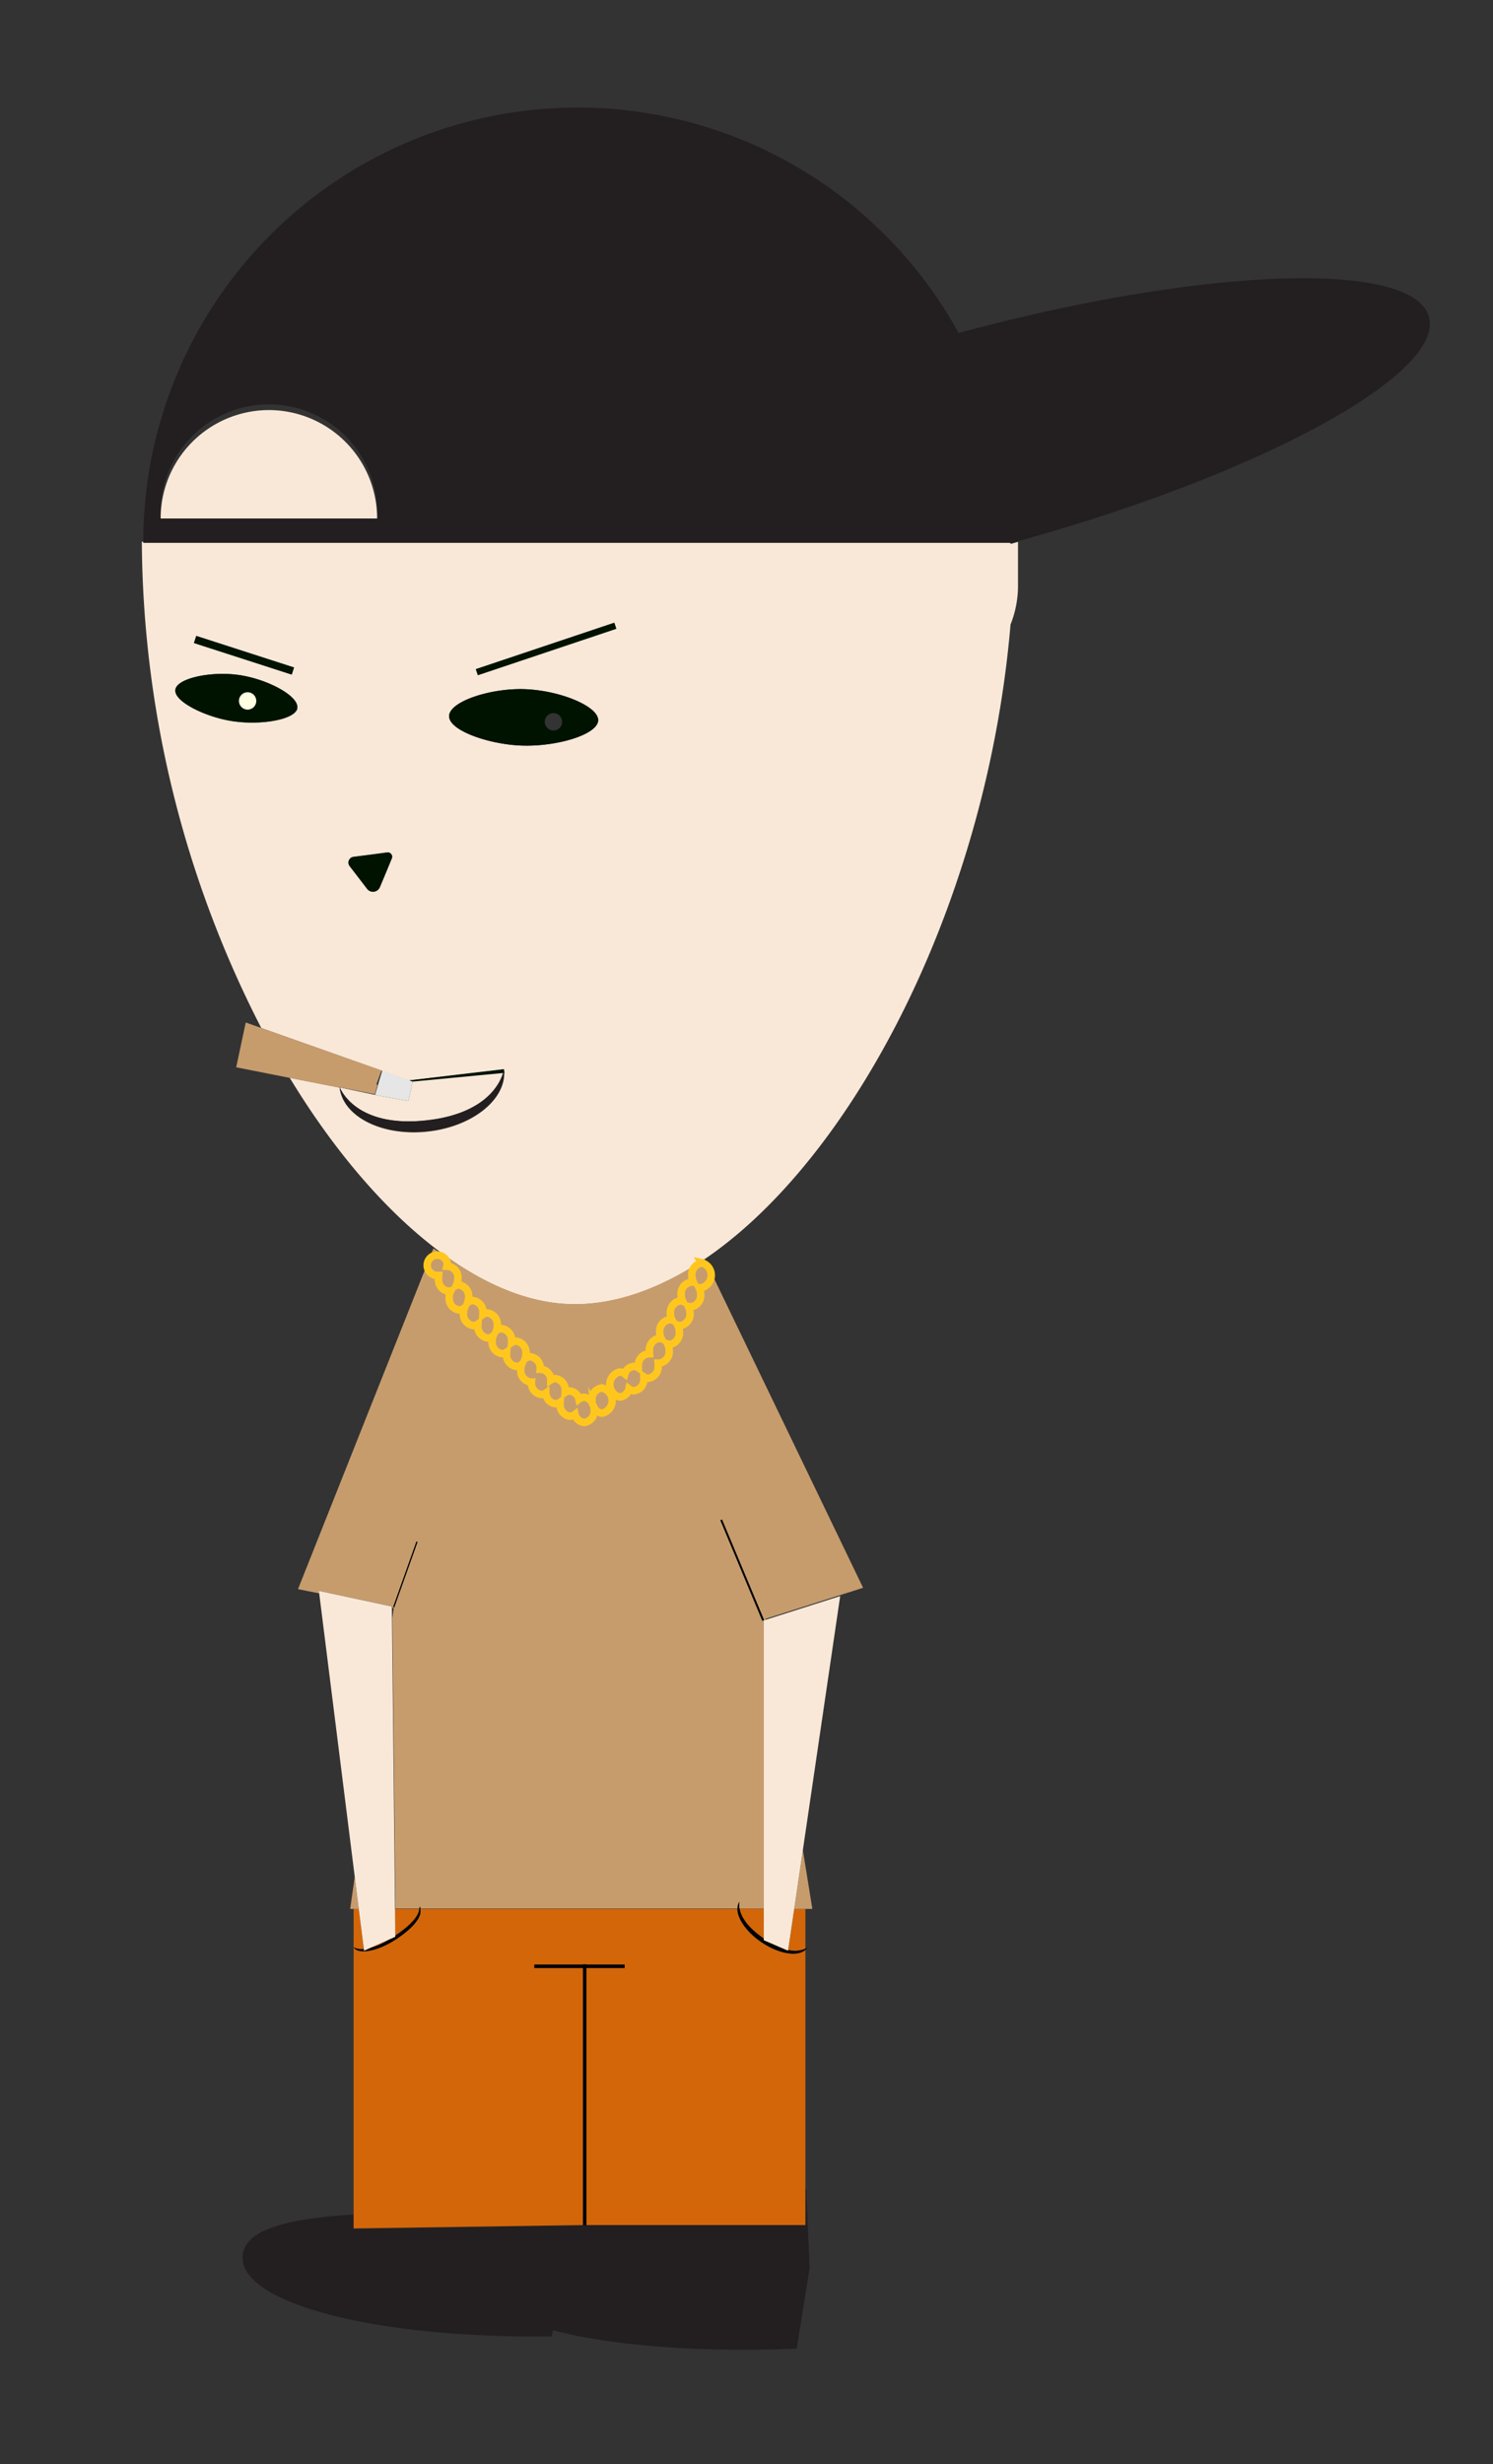<svg xmlns="http://www.w3.org/2000/svg" viewBox="0 0 200 330"><rect x="0" y="0" width="200" height="330" fill="#333333" stroke="none"/><defs><style>.cls-1,.cls-9{fill:none;}.cls-2{fill:#f9e8d8;}.cls-3{fill:#001300;}.cls-4{fill:#231f20;}.cls-5{fill:#d36609;}.cls-6{fill:#c69c6d;}.cls-7{fill:#ffffe2;}.cls-8{fill:#e6e6e6;}.cls-9{stroke:#ffc71e;stroke-miterlimit:10;}</style></defs><title>Gangster</title><g id="UI"><g id="Knapper"><g id="Gangster"><polygon class="cls-1" points="52.7 215.41 52.49 215.36 52.51 216.72 52.7 215.41"/><circle class="cls-1" cx="74.14" cy="96.67" r="1.16"/><rect class="cls-1" x="78.1" y="255.66" width="0.47" height="0.04"/><polygon class="cls-1" points="50.67 145.18 51.2 143.41 50.55 145.19 50.67 145.18"/><rect class="cls-1" x="78.1" y="263.06" width="0.47" height="0.05" transform="translate(-0.77 0.23) rotate(-0.17)"/><path class="cls-2" d="M135.32,72.69H19.19v-.14H19A144.21,144.21,0,0,0,35,137.68l16.18,5.73v0l3.62,1.31,12.69-1.49.06.49h0c0,3.75-4.43,7.19-10.25,7.83-6,.66-11.2-1.9-11.77-5.73h0a.77.77,0,0,1,0-.15l-6.72-1.32c6.39,10.52,13.77,18.87,21.25,24.12,4.92,3.46,9.88,5.58,14.64,6.09,5.58.6,11.38-1,17.08-4.28,20.76-12.06,40.25-47.42,43.59-86.64a14,14,0,0,0,1-5.06v-6l-.94.26Zm-109,12.48L39.39,89.4l-.31.95L26,86.12Zm13.53,9.67c-.27,1.59-5.12,2.37-9,1.7-3.47-.6-7.53-2.6-7.34-4.15s4.7-2.5,8.38-2C35.82,90.91,40.09,93.26,39.81,94.84ZM52.48,115l-.93,2.25-.69,1.64a1,1,0,0,1-1.65.21l-1.08-1.41L46.83,116a.77.77,0,0,1,.51-1.22l2.11-.27,2.42-.32A.58.58,0,0,1,52.48,115ZM69.57,99.84c-4.24-.22-9.42-2-9.41-3.93s5.29-3.68,9.78-3.62c4.82.07,10.29,2.27,10.19,4.21S74.32,100.09,69.57,99.84ZM64,90.43l-.27-.81L82.29,83.4l.27.81Z"/><polygon class="cls-3" points="50.55 145.19 50.51 145.31 50.64 145.3 50.67 145.18 50.55 145.19"/><polygon class="cls-3" points="55.01 144.88 55.28 144.86 67.39 143.71 67.53 143.69 67.58 143.69 67.51 143.19 54.82 144.69 55.28 144.86 55.01 144.88"/><polygon class="cls-3" points="45.99 145.74 46 145.74 45.96 145.74 45.56 145.78 45.51 145.79 45.51 145.79 45.51 145.79 45.56 145.78 45.99 145.74"/><path class="cls-4" d="M78.56,298H78.1v0l-30.73.49v-1.91c-9.94.62-14.91,2.32-14.87,5.85.07,6,17.44,10.77,41.41,10.49l.15-.82c7.71,2,19.2,3,32.67,2.45l1.73-10.83L108,293.17h-.15V298Z"/><path class="cls-5" d="M56.18,255.66H52.92l0,3.57C55.67,257.41,56.14,256.2,56.18,255.66Z"/><path class="cls-5" d="M48.74,261l-.67-5.35h-.7v5.12A2.2,2.2,0,0,0,48.74,261Z"/><path class="cls-5" d="M102.31,259.63v-4H99.05C99.23,256.56,99.92,258,102.31,259.63Z"/><path class="cls-5" d="M103.57,260.39A9.85,9.85,0,0,0,105,261Z"/><path class="cls-5" d="M52.16,259.74l-2.48,1.1A10.22,10.22,0,0,0,52.16,259.74Z"/><path class="cls-5" d="M105.58,261.15a3.51,3.51,0,0,0,2.31-.14v-5.35h-1.5Z"/><path class="cls-5" d="M102,260.14c-2-1.34-3.24-3.15-3.24-4.48H78.56v0H78.1v0H56.29c.28,1-.95,2.56-3.19,4-2.47,1.64-5,2.12-5.73,1.08v37.71L78.1,298V263.57H71.58v-.46H78.1v-.05h.46v.05h5.12v.46H78.56V298h29.33V261.15C106.82,262.1,104.32,261.7,102,260.14Z"/><path class="cls-6" d="M74.66,174.53C69.9,174,64.94,171.9,60,168.44l-1.94-1.24L39.92,212.83l2.84.57,0-.34,9.78,2.1v.2l.21,0-.19,1.31.41,38.94h3.26a.71.71,0,0,0,0-.33,1,1,0,0,1,.14.33H98.78a1.72,1.72,0,0,1,.27-.93,2.08,2.08,0,0,0,0,.93h3.26V217l.24-.08,0-.11,13.07-4.16L94.39,168.6c-.06-.12-1.32.82-1.4.93h0l-1.25.72C86,173.56,80.24,175.13,74.66,174.53ZM52.81,215.27l-.13-.05,3.11-8.77.13.05Zm43.91-11.75L102.34,217l-.22.1L96.5,203.61Z"/><polygon class="cls-6" points="107.89 255.66 108.82 255.66 107.55 247.78 106.39 255.66 107.89 255.66"/><polygon class="cls-6" points="47.52 251.35 46.91 255.66 47.37 255.66 48.06 255.66 47.52 251.35"/><path class="cls-2" d="M57.12,150.05c7.9-.86,9.83-4.9,10.27-6.34l-12.11,1.15-.57,2.6h0l-4.46-.82,0,0L46,145.74l-.43,0C46,146.69,48.48,151,57.12,150.05Z"/><path class="cls-2" d="M46,145.73l-.46-.09a1.14,1.14,0,0,0,.06.14Z"/><path class="cls-4" d="M191.41,42.44c-2.09-7.68-30.25-6.69-63,2.16A58.2,58.2,0,0,0,19.19,72.55v.14H135.32l0,.09.94-.26C168.9,63.5,193.5,50.1,191.41,42.44ZM36,69.44H21.52a14.52,14.52,0,1,1,29,0Z"/><path class="cls-3" d="M69.94,92.29c-4.49-.06-9.76,1.72-9.78,3.62s5.17,3.71,9.41,3.93c4.75.25,10.46-1.4,10.56-3.34S74.76,92.36,69.94,92.29Zm4.2,5.54a1.16,1.16,0,1,1,1.16-1.16A1.16,1.16,0,0,1,74.14,97.83Z"/><path class="cls-3" d="M31.86,90.38c-3.68-.49-8.18.45-8.38,2s3.87,3.55,7.34,4.15c3.87.67,8.72-.11,9-1.7S35.82,90.91,31.86,90.38ZM33.17,95a1.17,1.17,0,1,1,1.16-1.16A1.16,1.16,0,0,1,33.17,95Z"/><rect class="cls-3" x="32.18" y="80.87" width="1" height="13.77" transform="translate(-60.87 91.93) rotate(-72.13)"/><rect class="cls-3" x="63.38" y="86.49" width="19.55" height="0.85" transform="translate(-23.84 27.77) rotate(-18.54)"/><path class="cls-3" d="M51.87,114.16l-2.42.32-2.11.27a.77.77,0,0,0-.51,1.22l1.3,1.69,1.08,1.41a1,1,0,0,0,1.65-.21l.69-1.64.93-2.25A.58.58,0,0,0,51.87,114.16Z"/><path class="cls-2" d="M36,54.92A14.52,14.52,0,0,0,21.52,69.44h29A14.52,14.52,0,0,0,36,54.92Z"/><polygon points="78.56 298.02 78.56 263.57 83.68 263.57 83.68 263.11 78.56 263.11 78.1 263.11 71.58 263.11 71.58 263.57 78.1 263.57 78.1 298 78.1 298.02 78.56 298.02"/><path d="M53.1,259.7c2.24-1.48,3.47-3,3.19-4a1,1,0,0,0-.14-.33.71.71,0,0,1,0,.33c0,.54-.51,1.75-3.22,3.57v.15l-.8.36a10.22,10.22,0,0,1-2.48,1.1l-.91.41,0-.24a2.2,2.2,0,0,1-1.37-.23C48.06,261.82,50.63,261.34,53.1,259.7Z"/><path d="M105.58,261.15v.1L105,261a9.85,9.85,0,0,1-1.41-.61l-1.26-.54v-.22c-2.39-1.62-3.08-3.07-3.26-4a2.08,2.08,0,0,1,0-.93,1.72,1.72,0,0,0-.27.93c0,1.33,1.24,3.14,3.24,4.48,2.3,1.56,4.8,2,5.87,1a1.69,1.69,0,0,0,.26-.28,2.21,2.21,0,0,1-.26.14A3.51,3.51,0,0,1,105.58,261.15Z"/><polygon class="cls-2" points="48.74 261.01 48.77 261.25 49.68 260.84 52.16 259.74 52.96 259.38 52.95 259.23 52.92 255.66 52.51 216.72 52.49 215.36 52.49 215.16 42.72 213.06 42.76 213.4 47.52 251.35 48.06 255.66 48.74 261.01"/><polygon class="cls-2" points="102.31 255.66 102.31 259.63 102.31 259.85 103.57 260.39 104.98 261 105.56 261.25 105.58 261.15 106.39 255.66 107.55 247.78 112.55 213.76 102.55 216.94 102.31 217.02 102.31 255.66"/><rect x="49.64" y="210.79" width="9.31" height="0.15" transform="translate(-162.56 191.28) rotate(-70.4)"/><rect x="99.3" y="203" width="0.24" height="14.57" transform="translate(-73.47 54.68) rotate(-22.71)"/><circle class="cls-7" cx="33.17" cy="93.88" r="1.16"/><path class="cls-4" d="M45.5,145.64l0,0v0a.77.77,0,0,0,0,.15h.05A1.14,1.14,0,0,1,45.5,145.64Z"/><path class="cls-4" d="M57.12,150.05c-8.64.95-11.13-3.36-11.56-4.27h-.05c.57,3.83,5.78,6.39,11.77,5.73,5.82-.64,10.27-4.08,10.25-7.83l-.14,0C67,145.15,65,149.19,57.12,150.05Z"/><polygon class="cls-6" points="55.28 144.86 54.71 147.46 54.71 147.46 55.28 144.86"/><polygon class="cls-8" points="50.64 145.3 50.64 145.3 50.27 146.59 50.25 146.64 54.71 147.46 54.71 147.46 54.71 147.46 55.28 144.86 55.01 144.88 55.28 144.86 54.82 144.69 51.2 143.38 51.2 143.41 50.67 145.18 50.64 145.3"/><path class="cls-6" d="M45.48,145.61l0,0,.46.09h0l4.28.85.37-1.29h-.13l0-.12.65-1.78L35,137.68l-2.08-.74-1.28,6,7.11,1.41,6.72,1.32Z"/><path class="cls-9" d="M94,169.17a1.53,1.53,0,0,0-1.32,1.67,2.12,2.12,0,0,0,.2.89,1.06,1.06,0,0,0-.31,0,1.52,1.52,0,0,0-1.32,1.67,2,2,0,0,0,.2.89.81.81,0,0,0-.31-.06,1.53,1.53,0,0,0-1.33,1.67,2,2,0,0,0,.21.89,1.13,1.13,0,0,0-.32-.05,1.53,1.53,0,0,0-1.32,1.67,2,2,0,0,0,.21.89,1.13,1.13,0,0,0-.32-.05A1.53,1.53,0,0,0,87,180.87a2.12,2.12,0,0,0,0,.44l-.16,0A1.53,1.53,0,0,0,85.52,183c0,.06,0,.13,0,.19a1.07,1.07,0,0,0-.6-.19A1.37,1.37,0,0,0,83.7,184a1.14,1.14,0,0,0-.68-.25,1.72,1.72,0,0,0,0,3.35,1.38,1.38,0,0,0,1.23-1.08,1.13,1.13,0,0,0,.68.24,1.53,1.53,0,0,0,1.32-1.67c0-.07,0-.13,0-.19a1.07,1.07,0,0,0,.6.19A1.53,1.53,0,0,0,88.16,183a2.12,2.12,0,0,0,0-.44l.16,0a1.53,1.53,0,0,0,1.32-1.67,2,2,0,0,0-.2-.89,1.06,1.06,0,0,0,.31.05A1.53,1.53,0,0,0,91,178.36a2,2,0,0,0-.21-.89,1.13,1.13,0,0,0,.32.06,1.53,1.53,0,0,0,1.32-1.68,1.94,1.94,0,0,0-.21-.88,1.13,1.13,0,0,0,.32.05,1.53,1.53,0,0,0,1.32-1.67,2,2,0,0,0-.21-.89,1.19,1.19,0,0,0,.32,0,1.72,1.72,0,0,0,0-3.34Z"/><path class="cls-9" d="M80.63,185.88a1.53,1.53,0,0,0-1.32,1.68c0,.1,0,.2,0,.3a1.26,1.26,0,0,0-1.08-.72,1.13,1.13,0,0,0-.68.24,1.38,1.38,0,0,0-1.23-1.08,1.19,1.19,0,0,0-.61.19,1.11,1.11,0,0,0,0-.19,1.53,1.53,0,0,0-1.32-1.67,1.1,1.1,0,0,0-.61.19,1.46,1.46,0,0,0-1.3-1.44h-.11a1.53,1.53,0,0,0-1.33-1.67,1.06,1.06,0,0,0-.7.26,2.16,2.16,0,0,0,.12-.68,1.53,1.53,0,0,0-1.33-1.67,1.09,1.09,0,0,0-.6.19,1.37,1.37,0,0,0,0-.19,1.54,1.54,0,0,0-1.33-1.68,1.07,1.07,0,0,0-.7.27,2.16,2.16,0,0,0,.12-.68,1.54,1.54,0,0,0-1.33-1.68,1.1,1.1,0,0,0-.6.2,1.36,1.36,0,0,0,0-.2,1.53,1.53,0,0,0-1.33-1.67,1.12,1.12,0,0,0-.7.26,2.06,2.06,0,0,0,.12-.68,1.53,1.53,0,0,0-1.33-1.67.81.81,0,0,0-.31.06,2,2,0,0,0,.2-.89,1.52,1.52,0,0,0-1.32-1.67l-.16,0a2.12,2.12,0,0,0,.05-.44,1.36,1.36,0,1,0-1.32,1.67l.16,0a2,2,0,0,0,0,.44,1.53,1.53,0,0,0,1.32,1.67,1.13,1.13,0,0,0,.32-.05,1.94,1.94,0,0,0-.21.88,1.53,1.53,0,0,0,1.32,1.68,1.17,1.17,0,0,0,.71-.26,1.81,1.81,0,0,0-.12.67,1.53,1.53,0,0,0,1.32,1.68,1.11,1.11,0,0,0,.61-.2,1.36,1.36,0,0,0,0,.2,1.53,1.53,0,0,0,1.32,1.67,1.17,1.17,0,0,0,.71-.26,1.83,1.83,0,0,0-.12.68,1.53,1.53,0,0,0,1.32,1.67,1.19,1.19,0,0,0,.61-.19,1.11,1.11,0,0,0,0,.19A1.53,1.53,0,0,0,69.17,183a1.17,1.17,0,0,0,.71-.26,1.87,1.87,0,0,0-.12.68,1.53,1.53,0,0,0,1.32,1.67l.11,0v0a1.53,1.53,0,0,0,1.33,1.67,1.07,1.07,0,0,0,.6-.19A1.47,1.47,0,0,0,74.43,188a1.09,1.09,0,0,0,.6-.19,1.37,1.37,0,0,0,0,.19,1.54,1.54,0,0,0,1.33,1.68,1.13,1.13,0,0,0,.67-.25,1.38,1.38,0,0,0,1.24,1.08,1.53,1.53,0,0,0,1.32-1.67,1.55,1.55,0,0,0,0-.31,1.28,1.28,0,0,0,1.09.73,1.72,1.72,0,0,0,0-3.35Z"/></g></g></g></svg>
